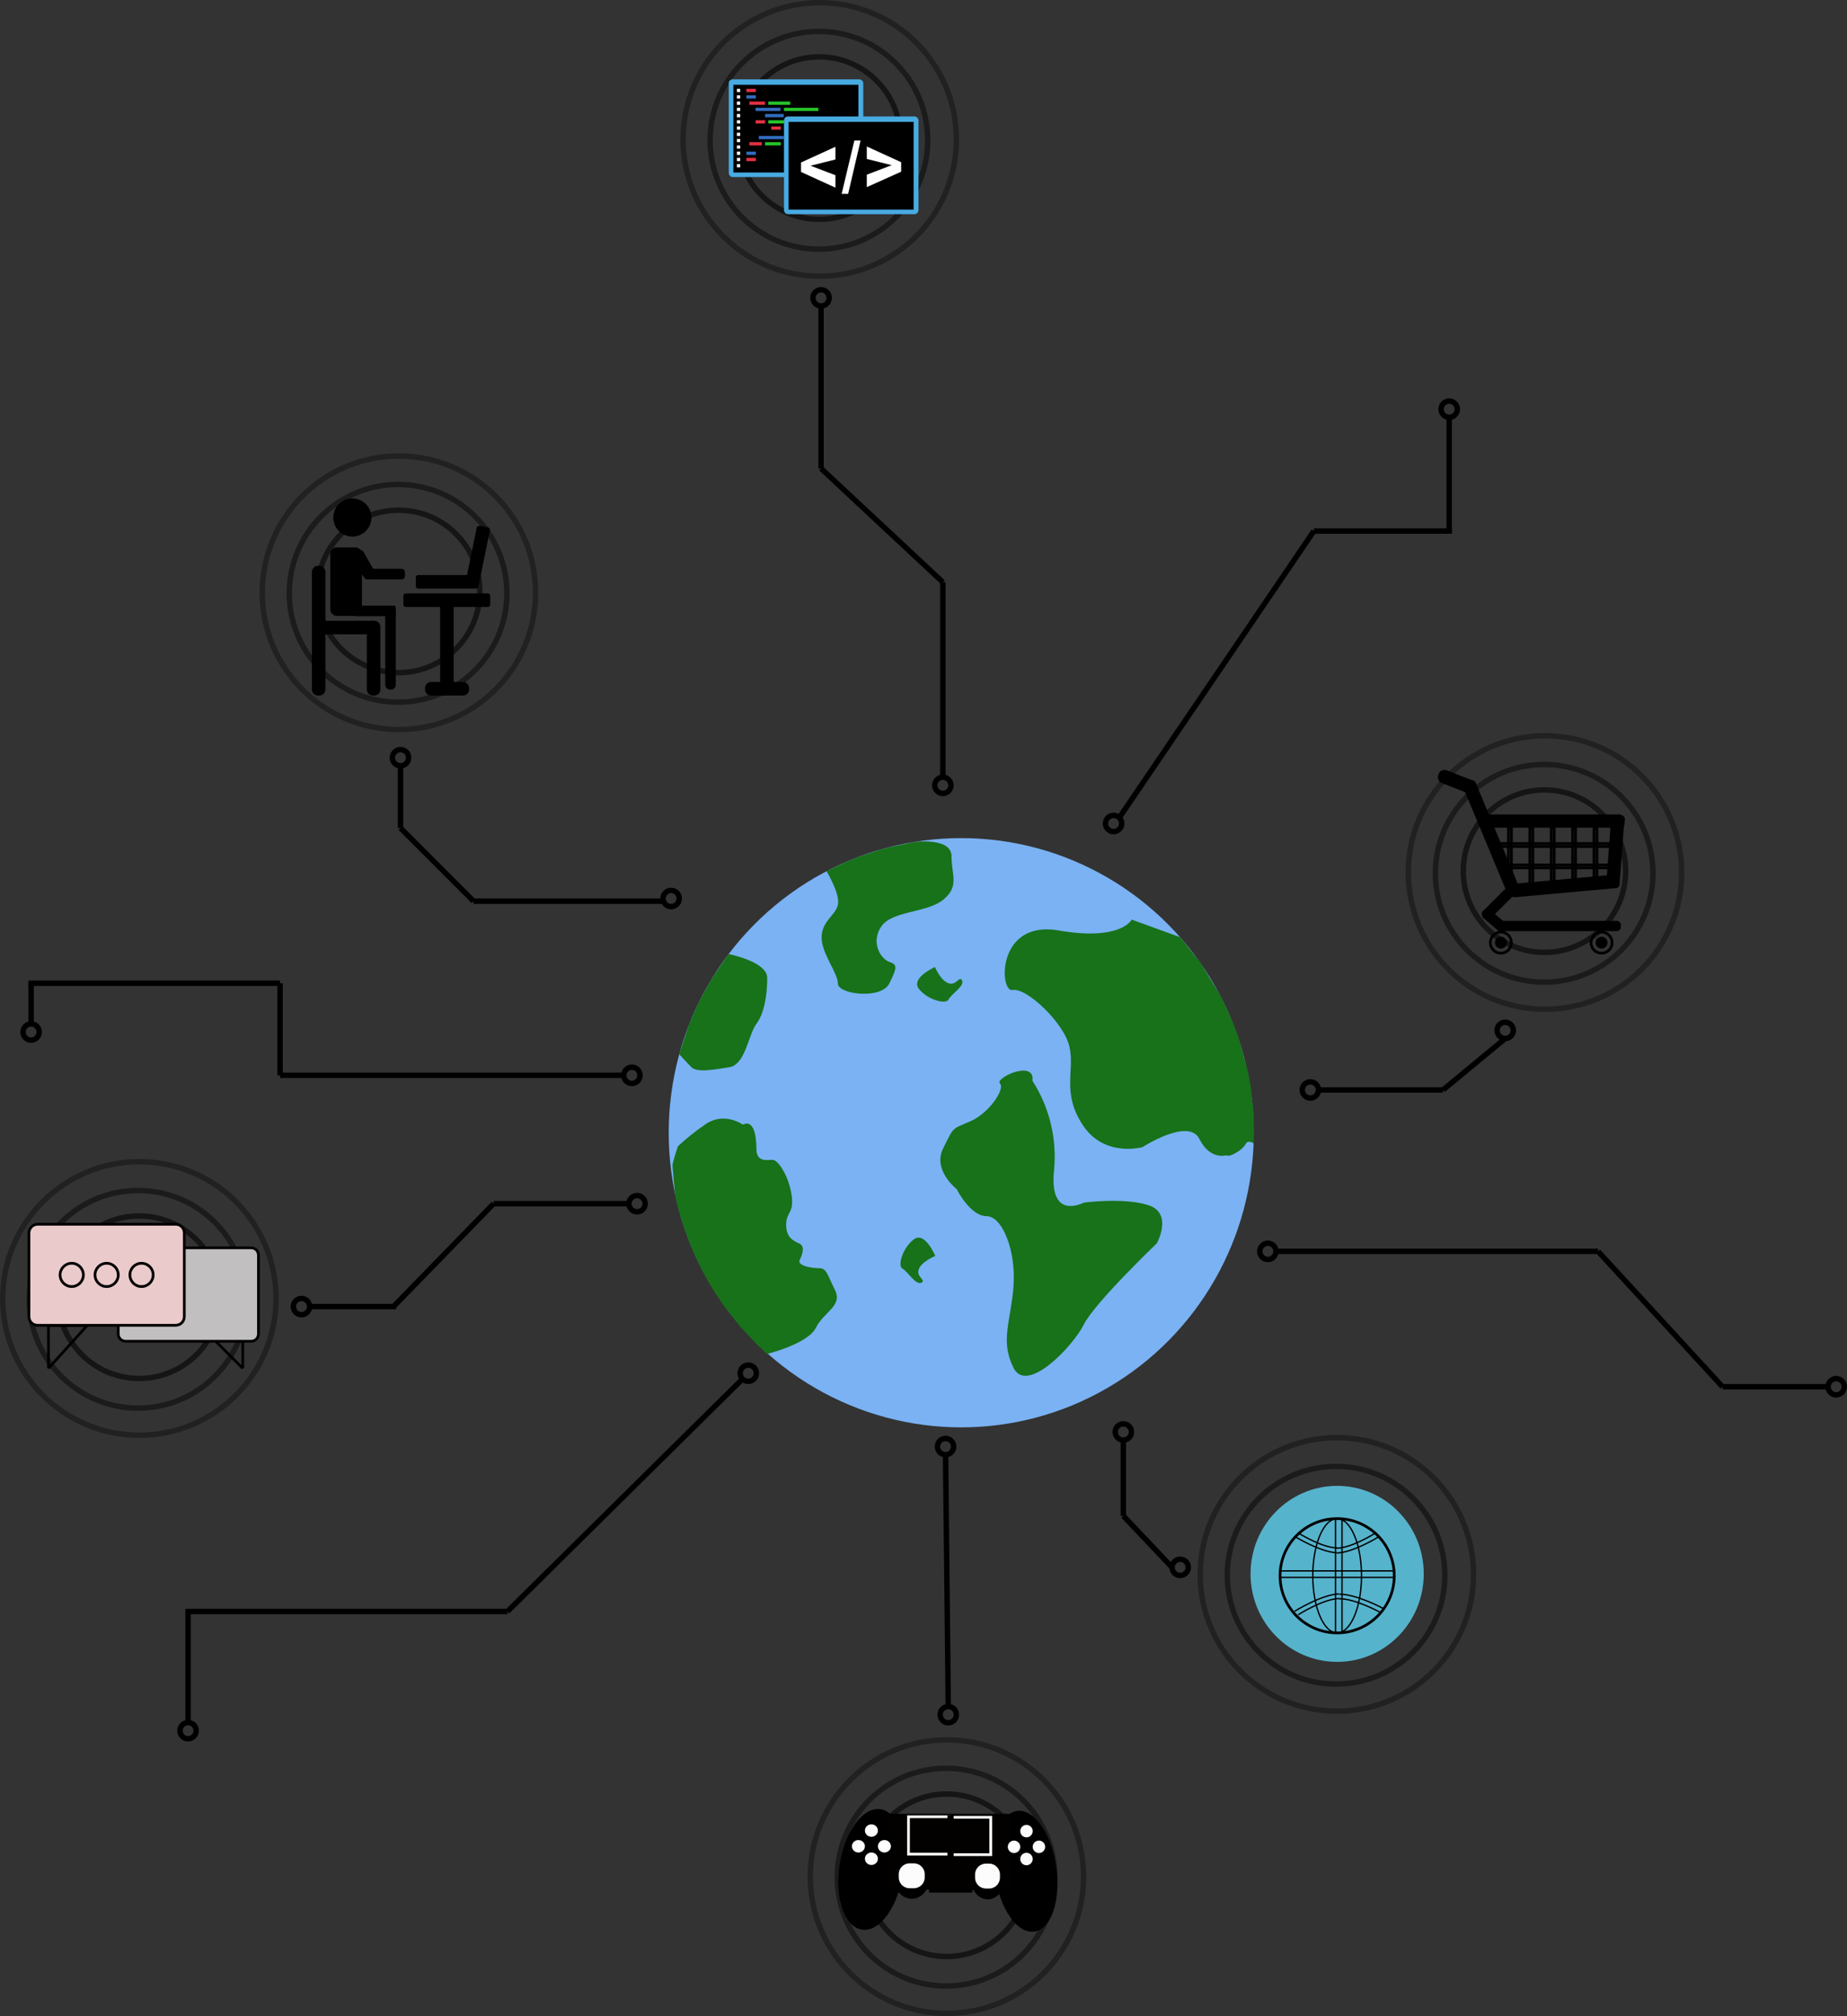 <?xml version="1.0" encoding="utf-8"?>
<!-- Generator: Adobe Illustrator 24.1.0, SVG Export Plug-In . SVG Version: 6.00 Build 0)  -->
<svg version="1.1" id="Layer_1" xmlns="http://www.w3.org/2000/svg" xmlns:xlink="http://www.w3.org/1999/xlink" x="0px" y="0px"
	 viewBox="0 0 682.5 744.5" style="enable-background:new 0 0 682.5 744.5;" xml:space="preserve">
<rect x="0" y="0" width="682.5" height="744.5" fill="#333333" stroke="none"/>
<style type="text/css">
	.st0{fill:#7AB2F4;}
	.st1{fill:none;stroke:#000000;stroke-width:2;stroke-miterlimit:10;}
	.st2{fill:#177219;}
	.st3{opacity:0.36;fill:none;stroke:#000000;stroke-width:2;stroke-miterlimit:10;enable-background:new    ;}
	.st4{opacity:0.47;fill:none;stroke:#000000;stroke-width:2;stroke-miterlimit:10;enable-background:new    ;}
	.st5{opacity:0.59;fill:none;stroke:#000000;stroke-width:2;stroke-miterlimit:10;enable-background:new    ;}
	.st6{stroke:#000000;stroke-width:0.5;stroke-miterlimit:10;}
	.st7{fill:#C1BFBF;stroke:#000000;stroke-miterlimit:10;}
	.st8{fill:none;stroke:#000000;stroke-miterlimit:10;}
	.st9{fill:#EACACA;stroke:#000000;stroke-miterlimit:10;}
	.st10{stroke:#000000;stroke-miterlimit:10;}
	.st11{fill:#020100;stroke:#020100;stroke-miterlimit:10;}
	.st12{stroke:#020100;stroke-miterlimit:10;}
	.st13{fill:none;stroke:#FFFFFF;stroke-miterlimit:10;}
	.st14{fill:#FCFCFC;}
	.st15{fill:#020100;}
	.st16{fill:#56B3CC;}
	.st17{fill:none;stroke:#000000;stroke-width:0.5;stroke-miterlimit:10;}
	.st18{fill:#47ABE2;}
	.st19{fill:#FFFFFF;}
	.st20{fill:#E53042;}
	.st21{fill:#326CBF;}
	.st22{fill:#26C42A;}
</style>
<g id="jorden">
	<ellipse class="st0" cx="355.2" cy="418.3" rx="108.1" ry="108.8"/>
	<path class="st1" d="M317,355.4"/>
	<path class="st2" d="M436.1,346.1l7.4,9.3l7.8,12.8l4.3,9.4l2.2,6l3.4,12.5l0.9,4.7l1.2,10.7v10.8c0,0-2.1-1.7-3.1,0.3s-6,5-7,4
		c0,0-6,2-10-6s-21,3-21,3s-14,4-22-8s-3-20-5-29s-16-22-21-21s-6-26,17-22s27-4,27-4L436.1,346.1z"/>
	<path class="st2" d="M305.4,321.7l6.8-3.2l4.8-2l8.5-2.8l2.6-0.7l10-2.1c0,0,13.5-1.7,13.5,5.3s3,11-3,16s-19,4-23,10s0,12,3,13
		s3,2,0,8s-19,4-19,0s-6-11-6-17s5-8,6-12S305.4,321.7,305.4,321.7z"/>
	<path class="st2" d="M345.5,357.1c0,0-9,4-6,8s10,6,11,4s6-5,5-7s-2,2-5,1S345.5,357.1,345.5,357.1z"/>
	<path class="st2" d="M254.6,378.4l3.4-7.8l3.8-7.1l1.3-2.2l6.1-9c0,0,14.3,2.8,14.3,8.8s-1,13-4,17s-4,15-10,16s-12,2-14,0
		s-4.5-4.8-4.5-4.8L254.6,378.4z"/>
	<path class="st2" d="M353.5,439.1c0,0-9-7-5-15s3-7,10-10s13-12,11-14s13-9,12-1c6.3,9.8,9.1,21.4,8,33c-2,19,11,12,11,12
		s15-2,24,1s3,14,3,14s-23,22-27,30s-21,26-26,16s-1-17,0-30s-4-26-10-26S353.5,439.1,353.5,439.1z"/>
	<path class="st2" d="M250.2,444.5l1.4,5.1l2,6.1l2.8,7.1l2.9,6l2.6,4.8l2.5,4l3,4.5l5.9,7.5l6.7,7.2l3.4,3.2c0,0,15.1-3.7,18.1-9.7
		s10-8,7-14s-3-8-6-8s-8-1-7-3s2-5,0-6s-5-2-5-7s3-4,2-11s-5-13-7-13s-6,1-6-4s-1-11-5-9c0,0-7-5-14,0c-3.5,2.4-6.9,5.1-10,8
		c0,0-2,6-2,7s1,11.3,1,11.3L250.2,444.5z"/>
	<path class="st2" d="M345.6,463.8c0,0-3.8-9.1-7.8-6.2c-4.1,2.9-6.3,9.8-4.3,10.9c2,1.1,4.8,6.1,6.9,5.2s-2-2.1-0.9-5
		S345.6,463.8,345.6,463.8z"/>
</g>
<g id="arbejde">
	<g id="line_x5F_5">
		<circle class="st1" cx="248" cy="331.8" r="3"/>
		<line class="st1" x1="246" y1="332.8" x2="175" y2="332.8"/>
		<line class="st1" x1="148" y1="305.8" x2="175" y2="332.8"/>
		<line class="st1" x1="148" y1="282.8" x2="148" y2="305.8"/>
		<circle class="st1" cx="148" cy="279.8" r="3"/>
	</g>
	<g id="symbol_x5F_5" class="symbol" data-number="5">
		<circle class="st3" cx="147.4" cy="218.9" r="50.5"/>
		<circle class="st4" cx="147.1" cy="219.1" r="40.2"/>
		<circle class="st5" cx="147.3" cy="218.4" r="30"/>
		<path class="st6" d="M159.3,252.1h11.8c1.1,0,2,0.9,2,2v0.5c0,1.1-0.9,2-2,2h-11.8c-1.1,0-2-0.9-2-2v-0.5
			C157.3,253,158.2,252.1,159.3,252.1z"/>
		<rect x="162.9" y="223.9" class="st6" width="4.5" height="28.2"/>
		<path class="st6" d="M149.9,219.4h30.4c0.3,0,0.6,0.3,0.6,0.6v3.3c0,0.3-0.3,0.6-0.6,0.6h-30.4c-0.3,0-0.6-0.3-0.6-0.6v-3.3
			C149.4,219.6,149.6,219.4,149.9,219.4z"/>
		<path class="st6" d="M177.1,194.4l3.2,0.6c0.3,0.1,0.6,0.4,0.5,0.7l-4.1,20.1c-0.1,0.3-0.4,0.6-0.7,0.5l-3.2-0.6
			c-0.3-0.1-0.6-0.4-0.5-0.7l4.1-20.1C176.4,194.6,176.8,194.4,177.1,194.4z"/>
		<path class="st6" d="M176.5,213.2v3.3c0,0.3-0.3,0.6-0.6,0.6h-21.4c-0.3,0-0.6-0.3-0.6-0.6v-3.3c0-0.3,0.3-0.6,0.6-0.6h21.4
			C176.2,212.6,176.5,212.9,176.5,213.2z"/>
		<circle class="st6" cx="130.2" cy="191.1" r="6.8"/>
		<path class="st6" d="M124.5,202.4h6.8c1.2,0,2.2,1,2.2,2.2V225c0,1.2-1,2.2-2.2,2.2h-6.8c-1.2,0-2.2-1-2.2-2.2v-20.4
			C122.3,203.4,123.3,202.4,124.5,202.4z"/>
		<rect x="131.3" y="223.9" class="st6" width="11.3" height="3.4"/>
		<path class="st6" d="M143,223.9h2.6c0.2,0,0.4,0.2,0.4,0.4v2.6c0,0.2-0.2,0.4-0.4,0.4H143c-0.2,0-0.4-0.2-0.4-0.4v-2.6
			C142.6,224,142.8,223.9,143,223.9z"/>
		<path class="st6" d="M144.1,225h0.4c0.8,0,1.5,0.7,1.5,1.5v26.4c0,0.8-0.7,1.5-1.5,1.5h-0.4c-0.8,0-1.5-0.7-1.5-1.5v-26.4
			C142.6,225.7,143.3,225,144.1,225z"/>
		<path class="st6" d="M131.3,203.6l0.4-0.2c0.9-0.5,2-0.2,2.5,0.7l3.5,6.1c0.5,0.9,0.2,2-0.7,2.5l-0.4,0.2c-0.9,0.5-2,0.2-2.5-0.7
			l-3.5-6.1C130.1,205.2,130.4,204.1,131.3,203.6z"/>
		<path class="st6" d="M135.7,210.3h12.7c0.6,0,1,0.4,1,1v1.4c0,0.6-0.4,1-1,1h-12.7c-0.6,0-1-0.4-1-1v-1.4
			C134.7,210.8,135.1,210.3,135.7,210.3z"/>
		<path class="st6" d="M117.5,209.2h0.5c1.1,0,2,0.9,2,2v43.4c0,1.1-0.9,2-2,2h-0.5c-1.1,0-2-0.9-2-2v-43.4
			C115.5,210.1,116.4,209.2,117.5,209.2z"/>
		<path class="st6" d="M137.8,229.5h0.5c1.1,0,2,0.9,2,2v23.1c0,1.1-0.9,2-2,2h-0.5c-1.1,0-2-0.9-2-2v-23.1
			C135.8,230.4,136.7,229.5,137.8,229.5z"/>
		<rect x="120" y="229.5" class="st6" width="18.1" height="4.5"/>
	</g>
</g>
<g id="kommunikation">
	<g id="line_x5F_4">
		<circle class="st1" cx="235.4" cy="444.5" r="3"/>
		<circle class="st1" cx="111.4" cy="482.5" r="3"/>
		<line class="st1" x1="182.4" y1="444.5" x2="232.4" y2="444.5"/>
		<line class="st1" x1="114.4" y1="482.5" x2="146.4" y2="482.5"/>
		<line class="st1" x1="182.4" y1="444.5" x2="145.4" y2="482.5"/>
	</g>
	<g id="symbol_x5F_4" class="symbol" data-number="4">
		<circle class="st3" cx="51.5" cy="479.5" r="50.5"/>
		
			<ellipse transform="matrix(3.327795e-02 -0.999 0.999 3.327795e-02 -430.009 514.995)" class="st4" cx="51.2" cy="479.8" rx="40.2" ry="40.2"/>
		
			<ellipse transform="matrix(4.531441e-02 -0.999 0.999 4.531441e-02 -429.526 508.669)" class="st5" cx="51.4" cy="479.1" rx="30" ry="30"/>
		<path class="st7" d="M46.4,460.8h46.4c1.5,0,2.7,1.2,2.7,2.7v29.1c0,1.5-1.2,2.7-2.7,2.7H46.4c-1.5,0-2.7-1.2-2.7-2.7v-29.1
			C43.7,462,44.9,460.8,46.4,460.8z"/>
		<line class="st8" x1="79.6" y1="495.2" x2="89.7" y2="505.3"/>
		<line class="st8" x1="89.7" y1="495.2" x2="89.7" y2="505.3"/>
		<path class="st9" d="M13.9,452.1h51c1.8,0,3.2,1.4,3.2,3.2v30.9c0,1.8-1.4,3.2-3.2,3.2h-51c-1.8,0-3.2-1.4-3.2-3.2v-30.9
			C10.7,453.6,12.1,452.1,13.9,452.1z"/>
		<circle class="st8" cx="26.5" cy="470.8" r="4.3"/>
		<circle class="st8" cx="39.4" cy="470.8" r="4.3"/>
		<circle class="st8" cx="52.3" cy="470.8" r="4.3"/>
		<line class="st8" x1="17.9" y1="505.3" x2="17.9" y2="489.5"/>
		<line class="st8" x1="32.2" y1="489.5" x2="17.9" y2="505.3"/>
		<line class="st8" x1="17.9" y1="489.5" x2="32.2" y2="489.5"/>
	</g>
</g>
<g id="esport">
	<g id="line_x5F_3">
		<line class="st1" x1="349.4" y1="537.2" x2="350.4" y2="630.2"/>
		<circle class="st1" cx="349.4" cy="534.2" r="3"/>
		<circle class="st1" cx="350.4" cy="633.2" r="3"/>
	</g>
	<g id="symbol_x5F_3" class="symbol" data-number="3">
		<circle class="st3" cx="349.9" cy="693" r="50.5"/>
		<circle class="st4" cx="349.6" cy="693.2" r="40.2"/>
		<circle class="st5" cx="349.8" cy="692.5" r="30"/>
		
			<ellipse transform="matrix(0.154 -0.988 0.988 0.154 -409.667 902.17)" class="st10" cx="322" cy="690.3" rx="22" ry="11.3"/>
		<rect x="328.5" y="670.3" class="st11" width="44" height="27"/>
		<ellipse class="st12" cx="336.9" cy="693.8" rx="6" ry="6.9"/>
		<rect x="335.7" y="670.9" class="st13" width="15.6" height="13.8"/>
		<path class="st14" d="M336.1,688.1h1.6c2.2,0,4,1.8,4,4v1.2c0,2.2-1.8,4-4,4h-1.6c-2.2,0-4-1.8-4-4v-1.2
			C332.1,689.9,333.9,688.1,336.1,688.1z"/>
		<ellipse class="st14" cx="322" cy="676" rx="2.4" ry="2.3"/>
		<ellipse class="st14" cx="317.2" cy="681.8" rx="2.4" ry="2.3"/>
		<ellipse class="st14" cx="322" cy="686.4" rx="2.4" ry="2.3"/>
		<ellipse class="st14" cx="326.8" cy="681.8" rx="2.4" ry="2.3"/>
		
			<ellipse transform="matrix(0.99 -0.143 0.143 0.99 -95.172 61.557)" class="st10" cx="379.2" cy="690.6" rx="10.9" ry="22"/>
		<rect x="351.8" y="670.5" class="st11" width="21.2" height="27"/>
		<ellipse class="st12" cx="365" cy="694" rx="5.7" ry="6.9"/>
		<rect x="351.2" y="671.1" class="st13" width="14.9" height="13.8"/>
		<path class="st14" d="M365.5,697.4h-1.2c-2.2,0-4-1.8-4-4v-1.2c0-2.2,1.8-4,4-4h1.2c2.2,0,4,1.8,4,4v1.2
			C369.5,695.6,367.7,697.4,365.5,697.4z"/>
		<circle class="st14" cx="379.3" cy="676.2" r="2.3"/>
		<circle class="st14" cx="383.9" cy="682" r="2.3"/>
		<circle class="st14" cx="379.3" cy="686.5" r="2.3"/>
		<circle class="st14" cx="374.7" cy="682" r="2.3"/>
		<rect x="343.3" y="695.5" class="st15" width="16" height="3.4"/>
		<rect x="350.1" y="670.3" class="st15" width="2.3" height="16"/>
	</g>
</g>
<g id="internet">
	<g id="line_x5F_2">
		<circle class="st1" cx="415.1" cy="528.8" r="3"/>
		<circle class="st1" cx="436.1" cy="578.8" r="3"/>
		<line class="st1" x1="415.1" y1="559.8" x2="415.1" y2="531.8"/>
		<line class="st1" x1="433.1" y1="578.8" x2="415.1" y2="559.8"/>
	</g>
	<g id="symbol_x5F_2" class="symbol" data-number="2">
		<circle class="st3" cx="494" cy="581.4" r="50.5"/>
		<circle class="st4" cx="493.7" cy="581.7" r="40.2"/>
		<ellipse transform="matrix(0.924 -0.383 0.383 0.924 -184.738 233.216)" class="st5" cx="493.9" cy="581" rx="30" ry="30"/>
		<ellipse class="st16" cx="494.1" cy="581.2" rx="32" ry="32.5"/>
		<circle class="st8" cx="494.1" cy="581.9" r="21.1"/>
		<rect x="473" y="580.1" class="st17" width="42.2" height="2.4"/>
		<rect x="493.5" y="560.8" class="st17" width="2.4" height="42.2"/>
		<path class="st17" d="M479.9,566.2c0,0,8.6,5.4,14.2,5.4"/>
		<path class="st17" d="M478.8,567.6c0,0,9.2,5.6,15.2,5.8"/>
		<path class="st17" d="M508.1,566.2c0,0-8.6,5.5-14.2,5.5"/>
		<path class="st17" d="M509.3,567.6c0,0-9.2,5.7-15.3,5.9"/>
		<ellipse class="st17" cx="494.1" cy="581.9" rx="9" ry="21.1"/>
		<path class="st17" d="M509.8,595.3c0,0-9.3-5.1-15.1-4.9"/>
		<path class="st17" d="M511,593.9c0,0-9.9-5.3-16.2-5.2"/>
		<path class="st17" d="M479.7,596.3c0,0,9.1-5.8,15.1-6"/>
		<path class="st17" d="M478.4,595c0,0,9.8-6.1,16.3-6.4"/>
	</g>
</g>
<g id="ehandel">
	<g id="line_x5F_1">
		<circle class="st1" cx="484.2" cy="402.5" r="3"/>
		<circle class="st1" cx="556.2" cy="380.5" r="3"/>
		<line class="st1" x1="533.2" y1="402.5" x2="487.2" y2="402.5"/>
		<line class="st1" x1="556.2" y1="383.5" x2="533.2" y2="402.5"/>
	</g>
	<g id="symbol_x5F_1" class="symbol" data-number="1">
		<circle class="st3" cx="570.9" cy="322.2" r="50.5"/>
		<circle class="st4" cx="570.6" cy="322.5" r="40.2"/>
		<circle class="st5" cx="570.7" cy="321.7" r="30"/>
		<path class="st6" d="M596.6,302.5l2.3,0.2c0.6,0,1,0.5,1,1.1l-1.7,22.7c0,0.6-0.5,1-1.1,1l-2.3-0.2c-0.6,0-1-0.5-1-1.1l1.7-22.7
			C595.6,302.9,596,302.5,596.6,302.5z"/>
		<path class="st6" d="M559.4,326.6l37.5-3.4c0.5,0,1,0.3,1,0.9l0.2,2.6c0,0.5-0.3,1-0.9,1l-37.5,3.4c-0.5,0-1-0.3-1-0.9l-0.2-2.6
			C558.5,327.1,558.9,326.7,559.4,326.6z"/>
		<path class="st6" d="M550.5,301h47.7c0.5,0,0.9,0.4,0.9,0.9v2.6c0,0.5-0.4,0.9-0.9,0.9h-47.7c-0.5,0-0.9-0.4-0.9-0.9V302
			C549.5,301.4,549.9,301,550.5,301z"/>
		<path class="st6" d="M598.4,301c0,0,1.8,0.3,1.8,1.5c-0.1,1-0.2,2-0.4,3l-3.7-3L598.4,301z"/>
		<path class="st6" d="M545,289l16.6,39.8c0.2,0.5,0,1-0.5,1.2l-2.4,1c-0.5,0.2-1,0-1.2-0.5l-16.6-39.8c-0.2-0.5,0-1,0.5-1.2l2.4-1
			C544.3,288.3,544.8,288.5,545,289z"/>
		<path class="st6" d="M534.5,284.7l9.5,3.7c1,0.4,1.5,1.5,1.1,2.6l-0.2,0.5c-0.4,1-1.5,1.5-2.6,1.1l-9.5-3.7
			c-1-0.4-1.5-1.5-1.1-2.6l0.2-0.5C532.3,284.8,533.4,284.3,534.5,284.7z"/>
		<path class="st6" d="M557.3,328.9l1,1c0.4,0.4,0.4,1,0,1.4l-7.8,7.8c-0.4,0.4-1,0.4-1.4,0l-1-1c-0.4-0.4-0.4-1,0-1.4l7.8-7.8
			C556.2,328.5,556.9,328.5,557.3,328.9z"/>
		<path class="st6" d="M598.7,341.6v0.7c0,0.7-0.6,1.3-1.3,1.3h-42c-0.7,0-1.3-0.6-1.3-1.3v-0.7c0-0.7,0.6-1.3,1.3-1.3h42
			C598.1,340.3,598.7,340.9,598.7,341.6z"/>
		<path class="st6" d="M548.1,336.7l0.3-0.3c0.5-0.6,1.5-0.7,2.1-0.2l5.6,4.8c0.6,0.5,0.7,1.5,0.2,2.1l-0.3,0.3
			c-0.5,0.6-1.5,0.7-2.1,0.2l-5.6-4.8C547.7,338.2,547.6,337.3,548.1,336.7z"/>
		<circle class="st8" cx="554.6" cy="348.1" r="3.9"/>
		<circle cx="554.6" cy="348.1" r="2.2"/>
		<circle class="st8" cx="591.8" cy="348.1" r="3.9"/>
		<circle cx="591.8" cy="348.1" r="2.2"/>
		<rect x="565.3" y="305.9" class="st8" width="1.1" height="20.3"/>
		<rect x="573.2" y="305.9" class="st8" width="1.1" height="20.3"/>
		<rect x="581.1" y="305.9" class="st8" width="1.1" height="20.3"/>
		<rect x="589" y="305.9" class="st8" width="1.1" height="20.3"/>
		<rect x="557.4" y="305.9" class="st8" width="1.1" height="16.9"/>
		<rect x="554" y="311.5" class="st8" width="40.6" height="1.1"/>
		<rect x="556.3" y="319.4" class="st8" width="38.3" height="1.1"/>
	</g>
</g>
<g id="programmering">
	<g id="line_x5F_0">
		<line class="st1" x1="303.4" y1="113" x2="303.4" y2="173"/>
		<line class="st1" x1="348.4" y1="215" x2="303.4" y2="173"/>
		<line class="st1" x1="348.4" y1="288" x2="348.4" y2="215"/>
		<circle class="st1" cx="348.4" cy="290" r="3"/>
		<circle class="st1" cx="303.4" cy="110" r="3"/>
	</g>
	<g id="symbol_x5F_0" class="symbol" data-number="0">
		<circle class="st3" cx="302.9" cy="51.5" r="50.5"/>
		<circle class="st4" cx="302.6" cy="51.8" r="40.2"/>
		<circle class="st5" cx="302.7" cy="51" r="30"/>
		<path class="st18" d="M270.8,29.3h46.7c0.8,0,1.5,0.7,1.5,1.5v33.1c0,0.8-0.7,1.5-1.5,1.5h-46.7c-0.8,0-1.5-0.7-1.5-1.5V30.8
			C269.2,30,269.9,29.3,270.8,29.3z"/>
		<rect x="271" y="31.3" width="46.2" height="32.4"/>
		<path class="st18" d="M291.2,43h46.7c0.8,0,1.5,0.7,1.5,1.5v33.1c0,0.8-0.7,1.5-1.5,1.5h-46.7c-0.8,0-1.5-0.7-1.5-1.5V44.5
			C289.7,43.7,290.3,43,291.2,43z"/>
		<rect x="291.4" y="45" width="46.2" height="32.4"/>
		<polygon class="st19" points="315.7,51.9 318,51.9 313.4,71.6 311,71.6 		"/>
		<polygon class="st19" points="308.7,54.2 308.7,58.9 299.5,61.2 308.7,64.7 308.7,69.3 296,63.5 296,60 		"/>
		<polygon class="st19" points="320.3,54.1 320.3,58.7 329.5,61 320.3,64.5 320.3,69.1 333,63.4 333,59.9 		"/>
		<rect x="272.3" y="32.8" class="st19" width="1.2" height="1.2"/>
		<rect x="272.3" y="35.2" class="st19" width="1.2" height="1.2"/>
		<rect x="272.3" y="37.5" class="st19" width="1.2" height="1.2"/>
		<rect x="272.3" y="39.8" class="st19" width="1.2" height="1.2"/>
		<rect x="272.3" y="42.1" class="st19" width="1.2" height="1.2"/>
		<rect x="272.3" y="44.4" class="st19" width="1.2" height="1.2"/>
		<rect x="272.3" y="46.7" class="st19" width="1.2" height="1.2"/>
		<rect x="272.3" y="49" class="st19" width="1.2" height="1.2"/>
		<rect x="272.3" y="51.3" class="st19" width="1.2" height="1.2"/>
		<rect x="272.3" y="53.7" class="st19" width="1.2" height="1.2"/>
		<rect x="272.3" y="56" class="st19" width="1.2" height="1.2"/>
		<rect x="272.3" y="58.3" class="st19" width="1.2" height="1.2"/>
		<rect x="272.3" y="60.6" class="st19" width="1.2" height="1.2"/>
		<rect x="275.8" y="32.8" class="st20" width="3.5" height="1.2"/>
		<rect x="275.8" y="35.2" class="st21" width="3.5" height="1.2"/>
		<rect x="275.8" y="58.3" class="st20" width="3.5" height="1.2"/>
		<rect x="282.7" y="42.1" class="st21" width="6.9" height="1.2"/>
		<rect x="275.8" y="56" class="st21" width="3.5" height="1.2"/>
		<rect x="279.2" y="39.8" class="st21" width="9.2" height="1.2"/>
		<rect x="280.4" y="50.2" class="st21" width="9.2" height="1.2"/>
		<rect x="276.9" y="37.5" class="st20" width="5.8" height="1.2"/>
		<rect x="279.2" y="44.4" class="st20" width="3.5" height="1.2"/>
		<rect x="285" y="46.7" class="st20" width="3.5" height="1.2"/>
		<rect x="276.9" y="52.5" class="st20" width="4.6" height="1.2"/>
		<rect x="283.9" y="44.4" class="st22" width="5.8" height="1.2"/>
		<rect x="282.7" y="52.5" class="st22" width="5.8" height="1.2"/>
		<rect x="283.9" y="37.5" class="st22" width="8.1" height="1.2"/>
		<rect x="289.7" y="39.8" class="st22" width="12.7" height="1.2"/>
	</g>
</g>
<g id="pile">
	<line class="st1" x1="413.5" y1="302.1" x2="485.5" y2="196.1"/>
	<line class="st1" x1="485.5" y1="196.1" x2="536.5" y2="196.1"/>
	<line class="st1" x1="535.5" y1="154.1" x2="535.5" y2="197.1"/>
	<circle class="st1" cx="535.5" cy="151.1" r="3"/>
	<circle class="st1" cx="411.5" cy="304.1" r="3"/>
	<line class="st1" x1="471.5" y1="462.1" x2="590.5" y2="462.1"/>
	<line class="st1" x1="590.5" y1="462.1" x2="636.5" y2="512.1"/>
	<line class="st1" x1="636.5" y1="512.1" x2="675.5" y2="512.1"/>
	<circle class="st1" cx="678.5" cy="512.1" r="3"/>
	<circle class="st1" cx="468.5" cy="462.1" r="3"/>
	<line class="st1" x1="274.5" y1="509.1" x2="187.5" y2="595.1"/>
	<line class="st1" x1="187.5" y1="595.1" x2="68.5" y2="595.1"/>
	<line class="st1" x1="69.5" y1="595.1" x2="69.5" y2="636.1"/>
	<circle class="st1" cx="69.5" cy="639.1" r="3"/>
	<circle class="st1" cx="276.5" cy="507.1" r="3"/>
	<line class="st1" x1="231.5" y1="397.1" x2="103.5" y2="397.1"/>
	<line class="st1" x1="103.5" y1="397.1" x2="103.5" y2="363.1"/>
	<line class="st1" x1="10.5" y1="363.1" x2="103.5" y2="363.1"/>
	<circle class="st1" cx="11.5" cy="381.1" r="3"/>
	<line class="st1" x1="11.5" y1="363.1" x2="11.5" y2="378.1"/>
	<circle class="st1" cx="233.5" cy="397.1" r="3"/>
</g>
</svg>
